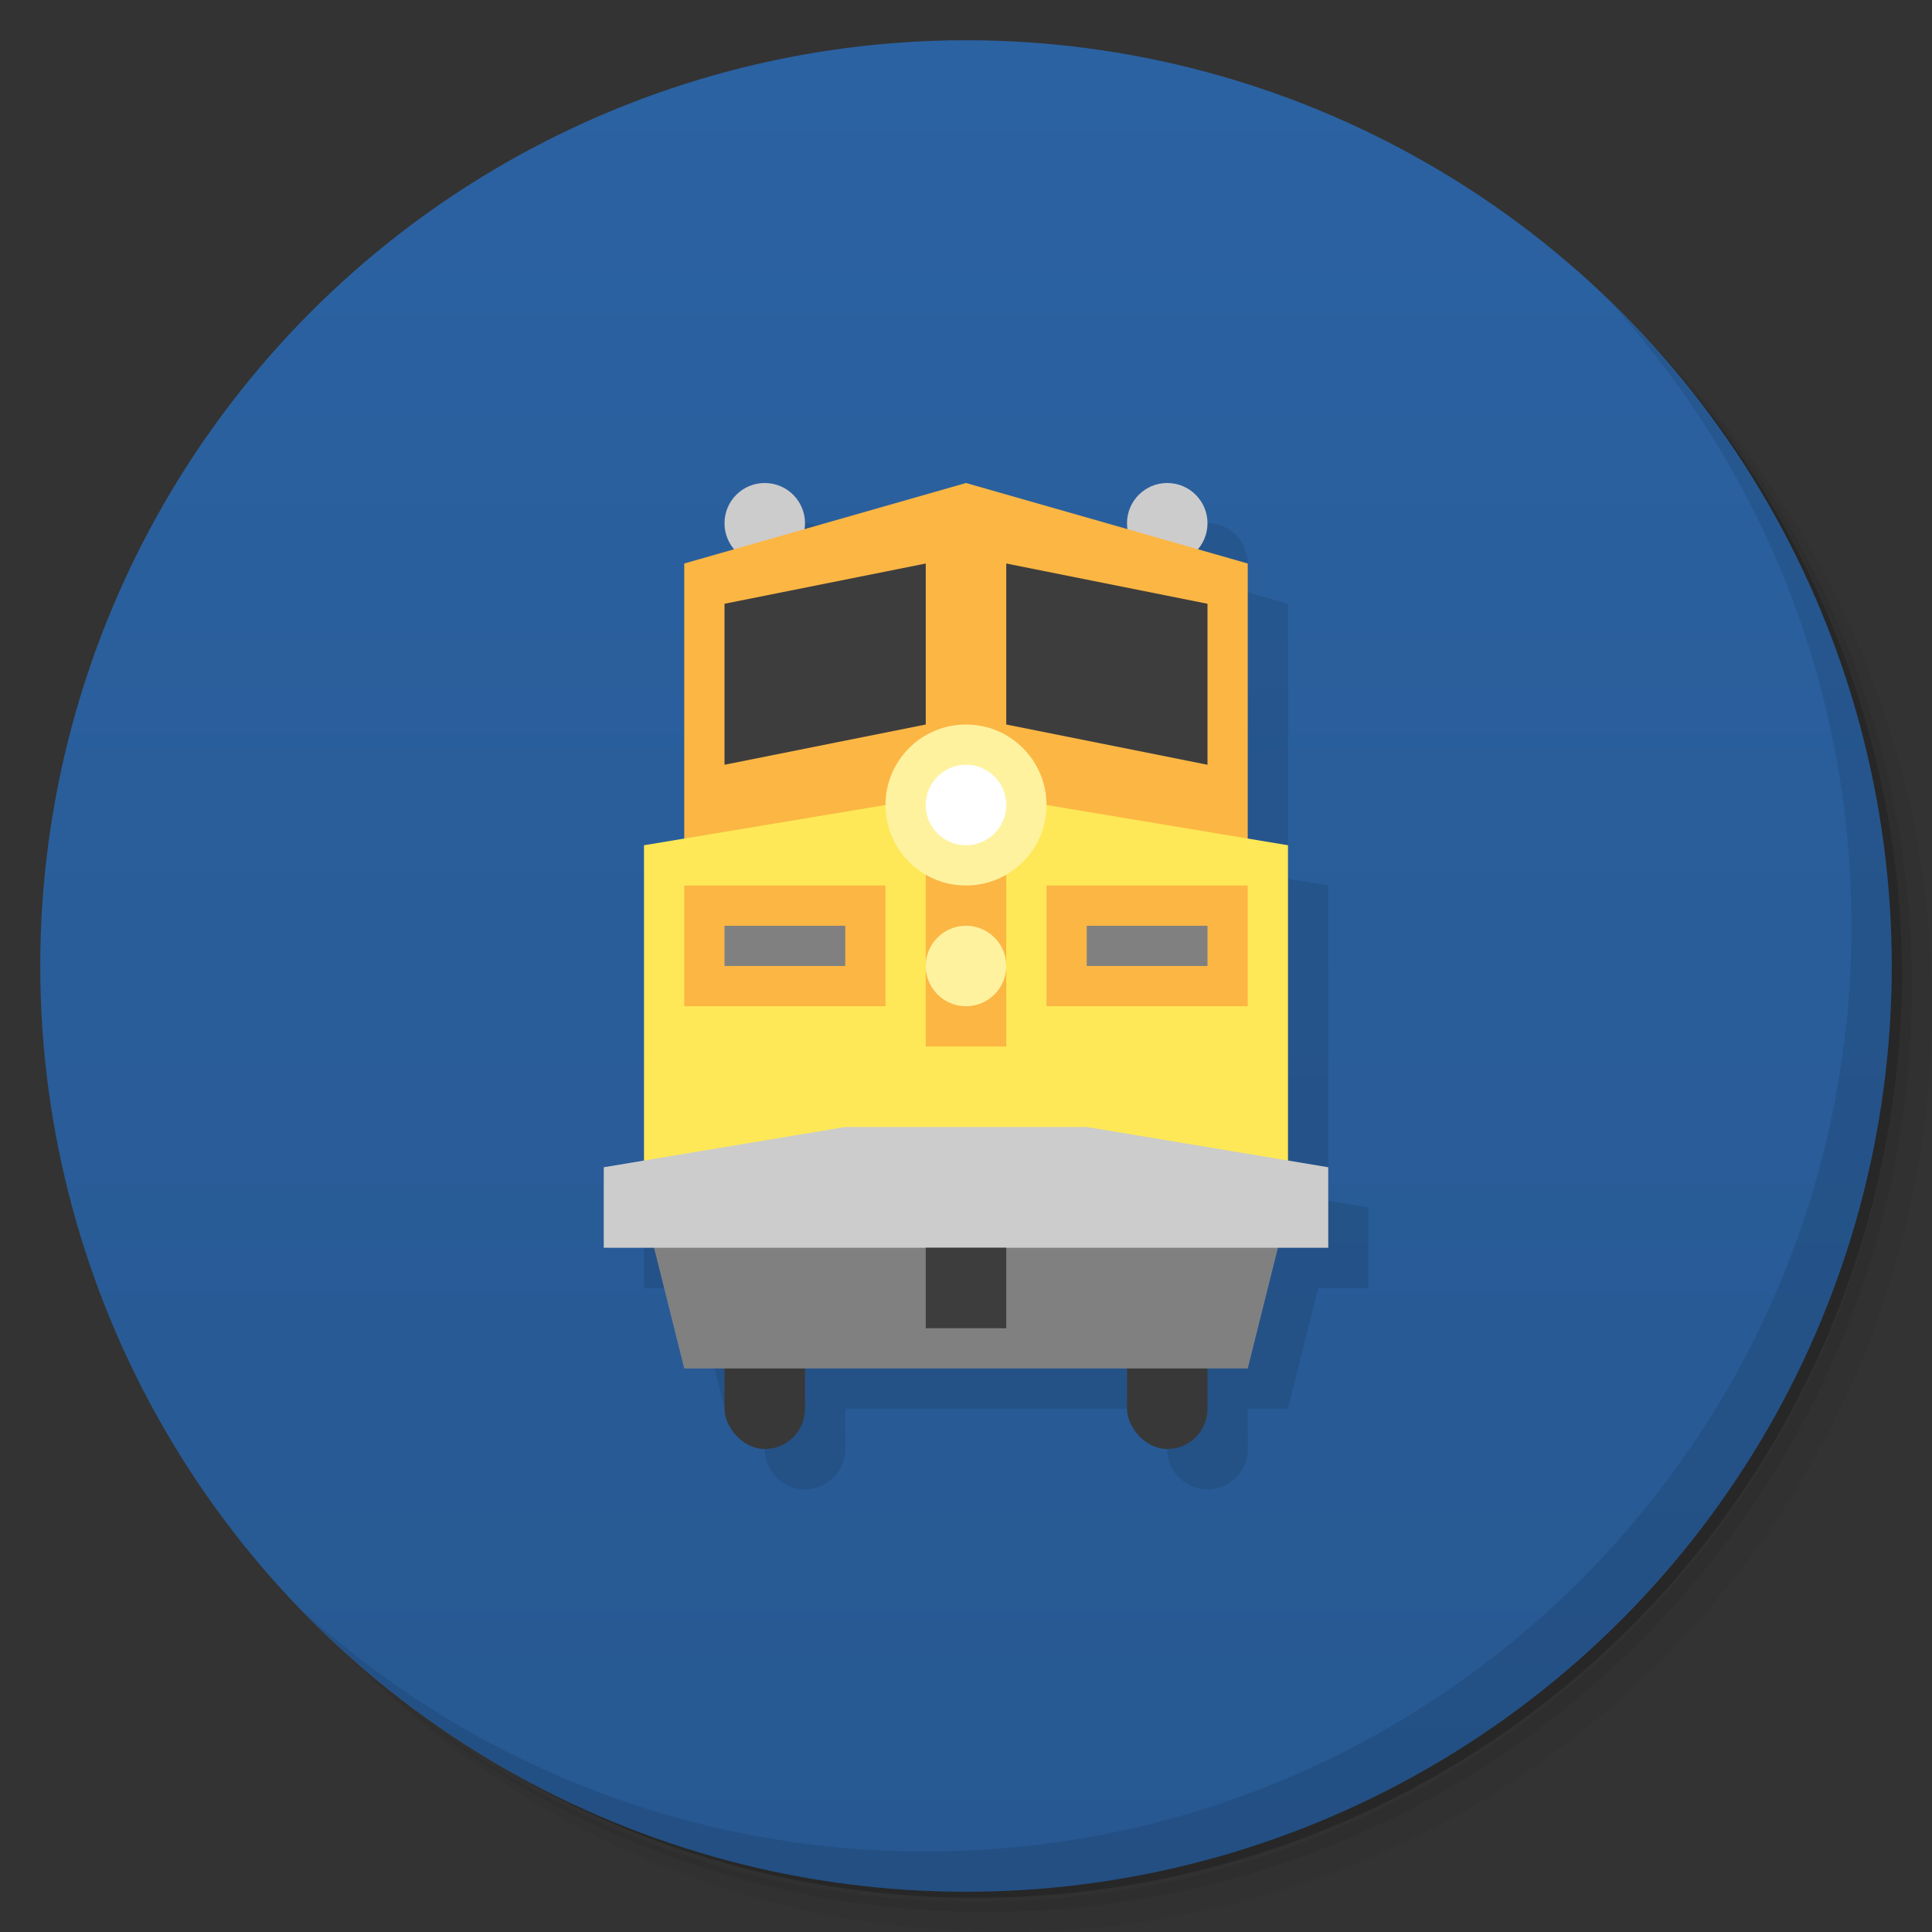 <svg version="1.1" viewBox="0 0 48 48" xmlns="http://www.w3.org/2000/svg">
 <rect x="0" y="0" width="48" height="48" fill="#333333" stroke="none"/>
 <defs>
  <linearGradient id="bg" x2="0" y1="1" y2="47" gradientUnits="userSpaceOnUse">
   <stop style="stop-color:#2b62a2" offset="0"/>
   <stop style="stop-color:#275891" offset="1"/>
  </linearGradient>
 </defs>
 <path d="m36.31 5c5.859 4.062 9.688 10.831 9.688 18.5 0 12.426-10.07 22.5-22.5 22.5-7.669 0-14.438-3.828-18.5-9.688 1.037 1.822 2.306 3.499 3.781 4.969 4.085 3.712 9.514 5.969 15.469 5.969 12.703 0 23-10.298 23-23 0-5.954-2.256-11.384-5.969-15.469-1.469-1.475-3.147-2.744-4.969-3.781zm4.969 3.781c3.854 4.113 6.219 9.637 6.219 15.719 0 12.703-10.297 23-23 23-6.081 0-11.606-2.364-15.719-6.219 4.16 4.144 9.883 6.719 16.219 6.719 12.703 0 23-10.298 23-23 0-6.335-2.575-12.06-6.719-16.219z" style="opacity:.05"/>
 <path d="m41.28 8.781c3.712 4.085 5.969 9.514 5.969 15.469 0 12.703-10.297 23-23 23-5.954 0-11.384-2.256-15.469-5.969 4.113 3.854 9.637 6.219 15.719 6.219 12.703 0 23-10.298 23-23 0-6.081-2.364-11.606-6.219-15.719z" style="opacity:.1"/>
 <path d="m31.25 2.375c8.615 3.154 14.75 11.417 14.75 21.13 0 12.426-10.07 22.5-22.5 22.5-9.708 0-17.971-6.135-21.12-14.75a23 23 0 0 0 44.875-7 23 23 0 0 0-16-21.875z" style="opacity:.2"/>
 <circle cx="24" cy="24" r="23" style="fill:url(#bg)"/>
 <path d="m20 13a1 1 0 0 0-1 1 1 1 0 0 0 0.238 0.646l-1.238 0.354v6.834l-1 0.166v7.834l-1 0.166v2h1.25l0.75 3h1v1c0 0.554 0.446 1 1 1s1-0.446 1-1v-1h8v1c0 0.554 0.446 1 1 1s1-0.446 1-1v-1h1l0.75-3h1.25v-2l-1-0.166v-7.834l-1-0.166v-6.834l-1.236-0.354a1 1 0 0 1 0.002-0.002 1 1 0 0 0 0.234-0.645 1 1 0 0 0-1-1 1 1 0 0 0-1 1 1 1 0 0 0 0.012 0.146l-4.012-1.147-4.012 1.147a1 1 0 0 0 0.012-0.146 1 1 0 0 0-1-1z" style="opacity:.1;paint-order:stroke fill markers"/>
 <path d="m40.03 7.531c3.712 4.084 5.969 9.514 5.969 15.469 0 12.703-10.297 23-23 23-5.954 0-11.384-2.256-15.469-5.969 4.178 4.291 10.01 6.969 16.469 6.969 12.703 0 23-10.298 23-23 0-6.462-2.677-12.291-6.969-16.469z" style="opacity:.1"/>
 <circle cx="19" cy="13" r="1" style="fill:#ccc;paint-order:stroke fill markers"/>
 <circle cx="29" cy="13" r="1" style="fill:#ccc;paint-order:stroke fill markers"/>
 <path d="m24 12-7 2v8h14v-8z" style="fill:#fcb644"/>
 <path d="m22 20h4l6 1v8h-16v-8z" style="fill:#fee857"/>
 <rect x="23" y="21" width="2" height="5" style="fill:#fcb644;paint-order:stroke fill markers"/>
 <circle cx="24" cy="20" r="2" style="fill:#fef29f;paint-order:stroke fill markers"/>
 <circle cx="24" cy="20" r="1" style="fill:#fff;paint-order:stroke fill markers"/>
 <circle cx="24" cy="24" r="1" style="fill:#fef29f;paint-order:stroke fill markers"/>
 <rect x="18" y="32" width="2" height="4" ry="1" style="fill:#383838;paint-order:stroke fill markers"/>
 <rect x="28" y="32" width="2" height="4" ry="1" style="fill:#383838;paint-order:stroke fill markers"/>
 <path d="m16 30 1 4h14l1-4z" style="fill:#808080"/>
 <path d="m15 29 6-1h6l6 1v2h-18z" style="fill:#ccc"/>
 <rect x="23" y="31" width="2" height="2" style="fill:#3d3d3d;paint-order:stroke fill markers"/>
 <path d="m23 14-5 1v4l5-1v-4zm2 0v4l5 1v-4l-5-1z" style="fill:#3d3d3d"/>
 <path d="m17 22v3h5v-3h-5zm9 0v3h5v-3h-5z" style="fill:#fcb644;paint-order:stroke fill markers"/>
 <path d="m18 23v1h3v-1h-3zm9 0v1h3v-1h-3z" style="fill:#808080;paint-order:stroke fill markers"/>
</svg>
